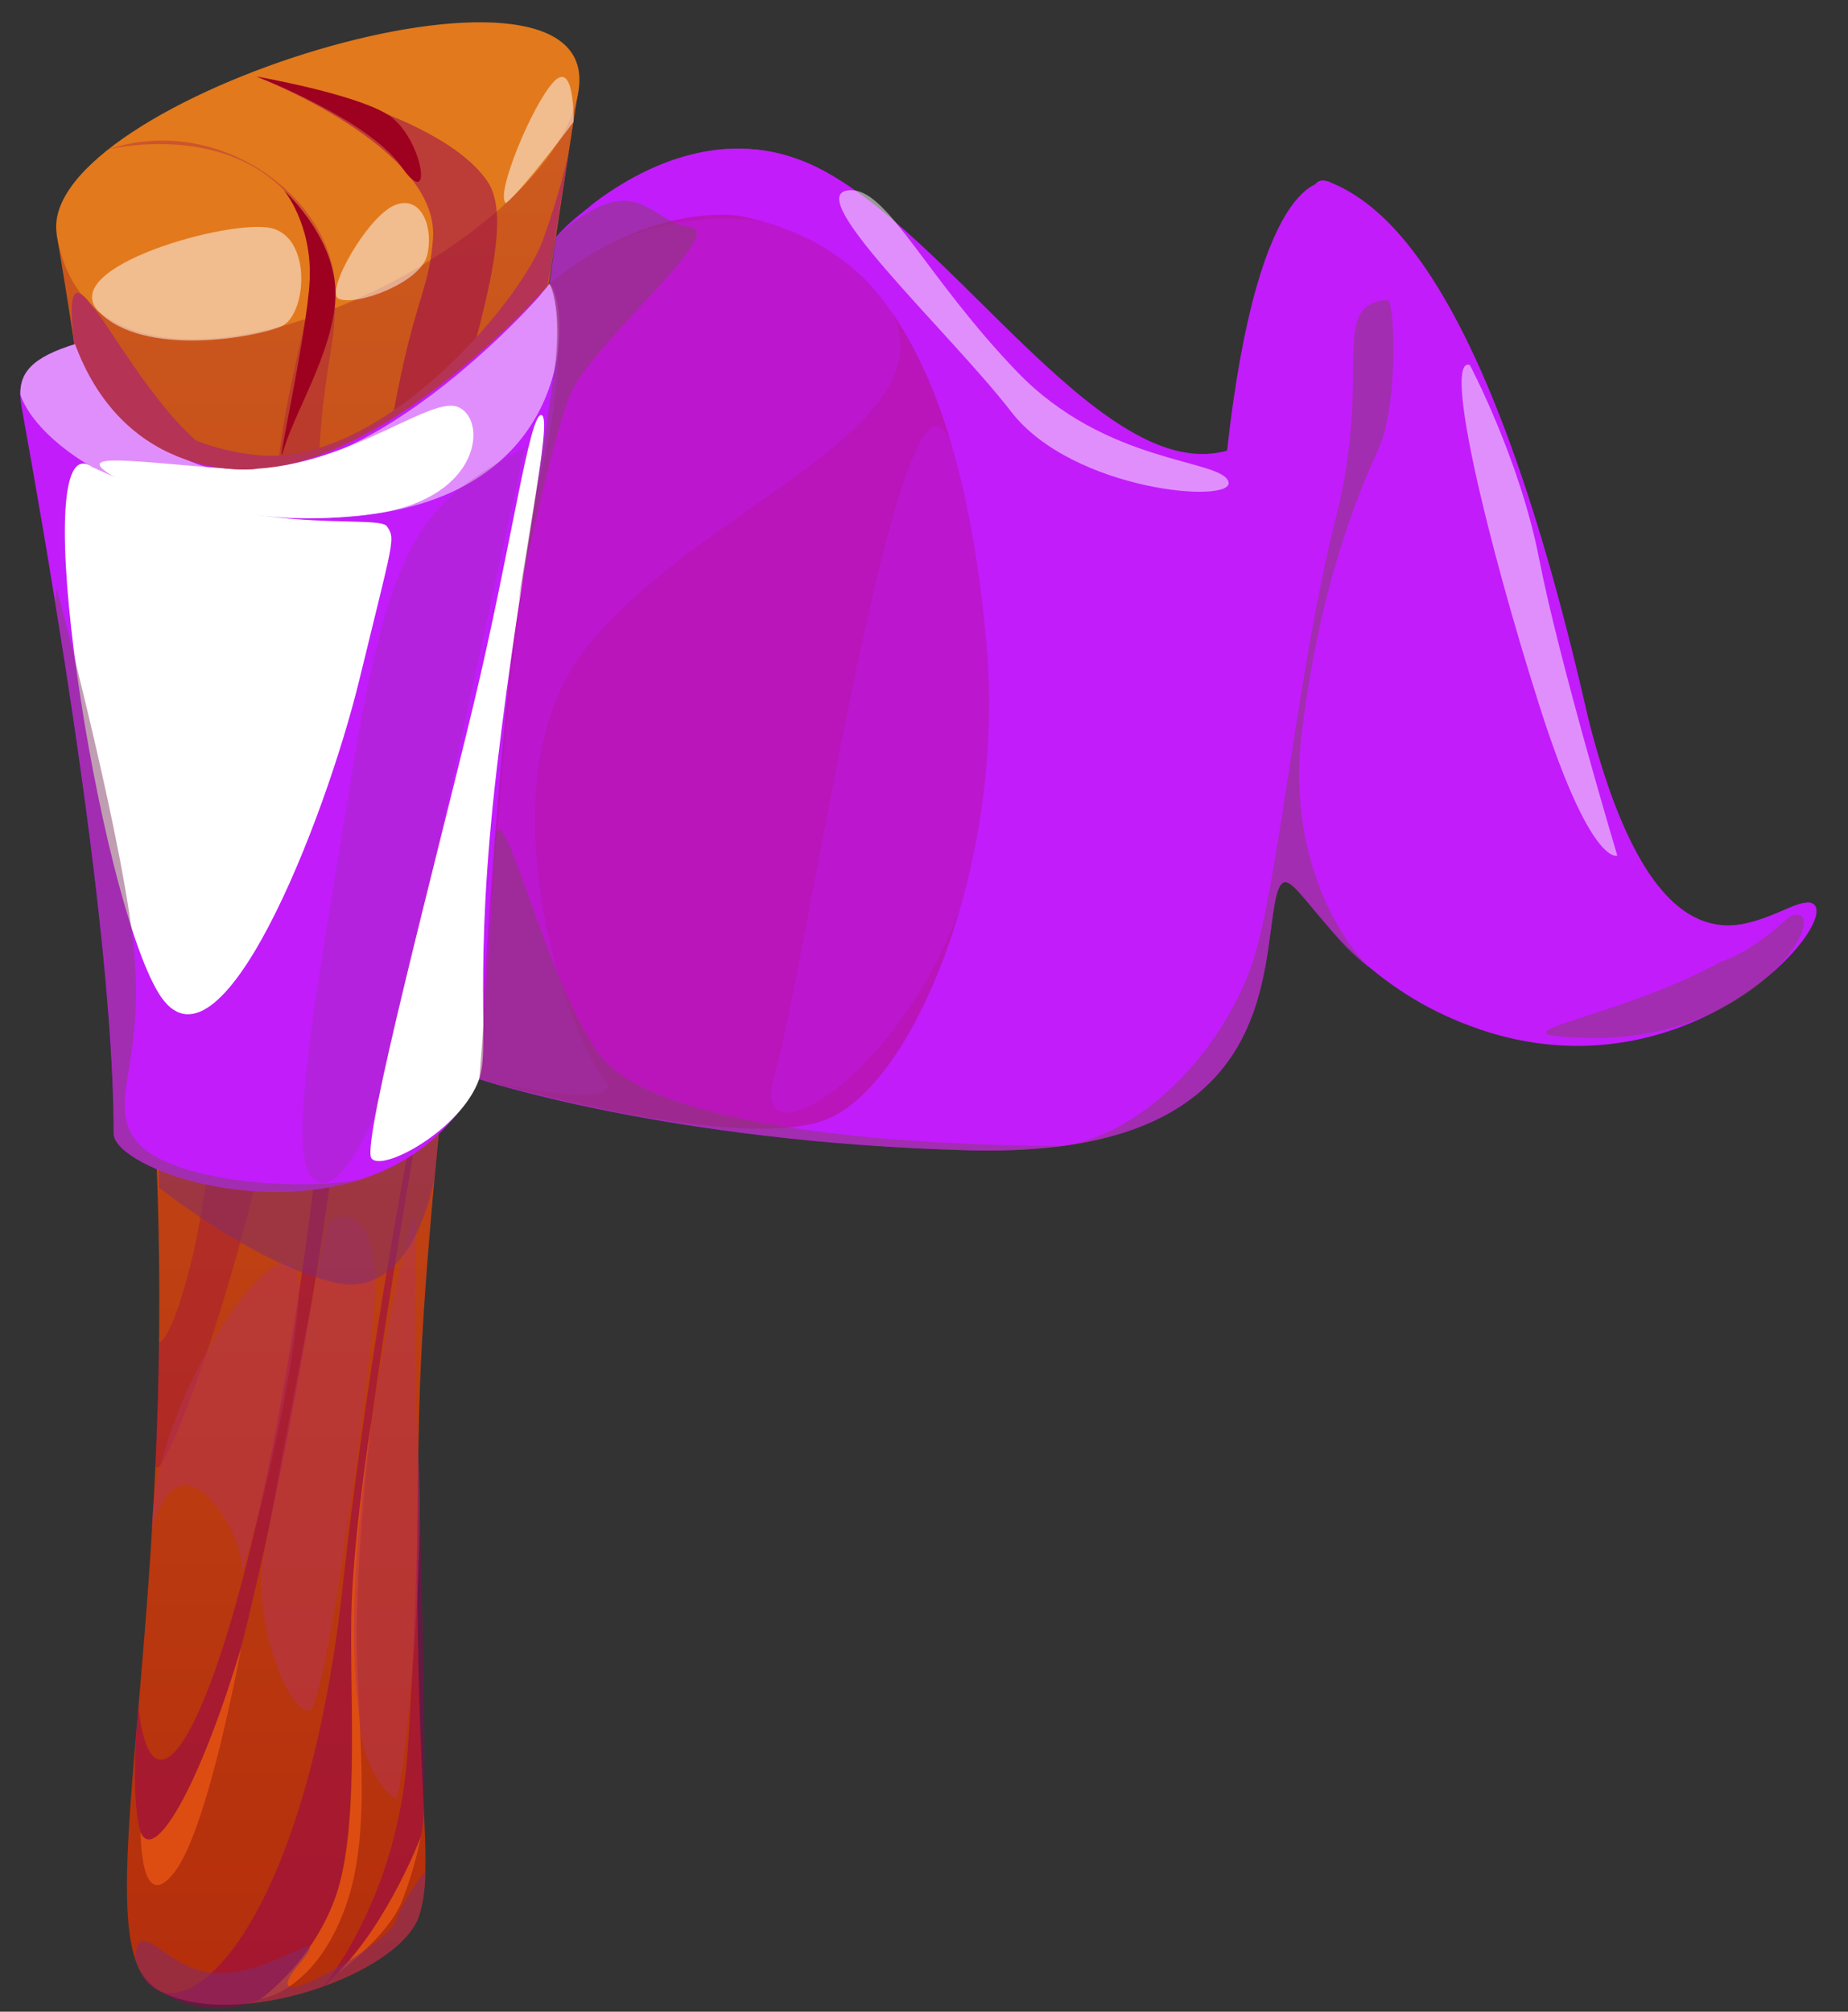 <svg width="34" height="37" viewBox="0 0 34 37" fill="none" xmlns="http://www.w3.org/2000/svg">
<rect x="0" y="0" width="34" height="37" fill="#333333" stroke="none"/>
<path d="M24.46 3.345C24.46 3.345 23.154 2.956 22.567 8.37C21.98 13.783 25.049 5.862 24.964 5.219C24.879 4.576 24.46 3.345 24.46 3.345Z" fill="#C21CFB"/>
<path d="M7.826 34.486C7.816 34.77 7.783 35 7.715 35.222C7.379 36.314 4.294 37.396 2.893 36.595C2.707 36.489 2.577 36.3 2.488 36.037C1.913 34.311 3.16 29.286 2.893 21.745C2.587 13.049 1.041 4.308 1.041 4.308C1.041 4.308 8.589 -0.146 10.646 1.632C10.646 1.632 7.881 19.019 7.713 25.934C7.577 31.441 7.87 33.376 7.824 34.486H7.826Z" fill="url(#paint0_linear_53_7019)"/>
<path d="M1.044 4.308C1.744 8.695 10.248 4.655 10.649 1.631C11.051 -1.392 0.653 1.851 1.044 4.308Z" fill="#E2791C"/>
<g style="mix-blend-mode:multiply" opacity="0.5">
<path d="M2.582 36.255C3.23 37.589 5.584 35.69 6.3 29.223C6.727 25.352 7.367 21.815 7.81 19.599C8.108 18.113 8.318 17.223 8.318 17.223C8.318 17.223 6.594 26.347 6.509 29.331C6.424 32.315 6.657 34.195 5.847 35.741C5.037 37.287 3.236 37.193 2.582 36.257V36.255Z" fill="#960052"/>
</g>
<g style="mix-blend-mode:multiply" opacity="0.5">
<path d="M5.938 36.54C5.938 36.54 7.309 34.953 7.497 32.25C7.685 29.547 7.697 26.886 7.697 26.886C7.697 26.886 7.841 31.467 7.803 33.252C7.766 35.036 5.938 36.54 5.938 36.54Z" fill="#960052"/>
</g>
<g style="mix-blend-mode:multiply" opacity="0.5">
<path d="M2.545 31.394C2.932 34.865 5.387 28.789 6.233 17.022C7.079 5.255 7.842 6.079 7.966 4.393C8.093 2.706 4.719 1.409 4.719 1.409C4.719 1.409 8.033 2.001 8.962 3.326C9.891 4.651 7.021 9.872 6.612 16.618C6.203 23.363 4.09 33.07 3.144 33.908C2.197 34.745 2.545 31.392 2.545 31.392V31.394Z" fill="#960052"/>
</g>
<g style="mix-blend-mode:multiply" opacity="0.3">
<path d="M2.862 26.877C2.799 28.068 5.921 20.119 5.815 13.244C5.708 6.369 6.17 7.11 6.17 5.38C6.17 3.65 4.034 2.067 1.992 2.747C1.992 2.747 4.008 2.253 5.226 3.5C6.445 4.747 5.184 6.26 5.058 9.352C4.931 12.444 3.965 21.329 3.565 23.016C3.166 24.702 2.925 24.693 2.925 24.693L2.862 26.877Z" fill="#960052"/>
</g>
<path d="M5.225 3.501C5.225 3.501 6.101 4.291 6.168 5.282C6.235 6.273 5.447 7.52 5.225 8.25C5.004 8.98 5.656 6.151 5.698 5.137C5.741 4.123 5.225 3.501 5.225 3.501Z" fill="#9E001F"/>
<path d="M4.723 1.409C4.723 1.409 6.77 2.188 7.387 3.068C8.004 3.948 7.768 2.483 7.118 2.098C6.468 1.711 4.723 1.409 4.723 1.409Z" fill="#9E001F"/>
<path d="M2.588 33.699C2.829 34.282 3.655 32.916 4.44 30.29C4.44 30.29 3.839 33.628 3.208 34.437C2.578 35.248 2.588 33.697 2.588 33.697V33.699Z" fill="#DD4D12"/>
<path d="M4.801 36.762C4.801 36.762 5.779 36.644 6.346 35.103C6.914 33.562 6.514 31.467 6.568 29.67C6.619 27.875 6.835 26.126 6.835 26.126C6.835 26.126 6.536 27.967 6.473 29.426C6.41 30.886 6.625 33.326 6.242 34.672C5.858 36.018 4.801 36.761 4.801 36.761V36.762Z" fill="#DD4D12"/>
<path d="M6.217 36.284C6.217 36.284 7.152 35.608 7.403 34.95C7.656 34.293 7.741 33.784 7.741 33.784C7.741 33.784 7.167 35.316 6.217 36.284Z" fill="#DD4D12"/>
<g style="mix-blend-mode:multiply" opacity="0.5">
<path d="M2.797 28.119C3.323 26.195 4.52 28.28 4.439 28.856C4.36 29.432 5.37 25.865 5.497 23.813C5.623 21.764 2.827 25.48 2.795 28.119H2.797Z" fill="#B53355"/>
</g>
<g style="mix-blend-mode:multiply" opacity="0.5">
<path d="M4.801 28.919C4.785 30.348 5.431 31.605 5.71 31.446C5.991 31.288 6.671 26.265 6.872 24.198C7.076 22.131 6.194 22.283 6.066 22.477C5.937 22.672 4.799 28.917 4.799 28.917L4.801 28.919Z" fill="#B53355"/>
</g>
<g style="mix-blend-mode:multiply" opacity="0.5">
<path d="M6.615 31.614C6.651 32.554 7.179 33.053 7.285 33.083C7.392 33.113 7.835 28.987 7.697 26.78C7.558 24.576 7.704 22.332 7.621 22.372C7.538 22.413 6.129 28.139 6.615 31.614Z" fill="#B53355"/>
</g>
<g style="mix-blend-mode:multiply" opacity="0.5">
<path d="M7.827 34.485C7.817 34.769 7.783 34.999 7.716 35.221C7.38 36.313 4.295 37.395 2.893 36.594C2.708 36.488 2.577 36.299 2.488 36.036C2.532 35.174 3.042 36.211 3.896 36.282C4.765 36.358 5.643 35.704 5.696 35.813C5.753 35.926 5.17 36.391 5.317 36.539C5.463 36.686 7.17 35.7 7.287 35.324C7.404 34.951 7.809 34.434 7.809 34.434L7.825 34.485H7.827Z" fill="#7D2B71"/>
</g>
<g style="mix-blend-mode:multiply" opacity="0.5">
<path d="M2.92 21.839C2.92 21.839 4.691 23.254 6.173 23.592C7.655 23.928 8.005 21.599 8.005 21.599L8.086 20.569C8.086 20.569 5.515 22.634 2.928 21.401L2.922 21.841L2.92 21.839Z" fill="#7D2B71"/>
</g>
<g style="mix-blend-mode:soft-light" opacity="0.5">
<path d="M1.815 5.73C1.034 4.913 4.234 4.018 4.991 4.196C5.748 4.375 5.641 5.79 5.183 5.998C4.724 6.207 2.629 6.581 1.817 5.73H1.815Z" fill="white"/>
</g>
<g style="mix-blend-mode:soft-light" opacity="0.5">
<path d="M6.231 5.495C5.97 5.373 6.757 3.984 7.259 3.775C7.759 3.567 7.984 4.198 7.858 4.699C7.731 5.203 6.546 5.639 6.231 5.495Z" fill="white"/>
</g>
<g style="mix-blend-mode:soft-light" opacity="0.5">
<path d="M9.311 3.735C9.093 3.615 9.793 1.922 10.186 1.505C10.579 1.088 10.552 2.242 10.552 2.242C10.552 2.242 9.633 3.477 9.311 3.735Z" fill="white"/>
</g>
<g style="mix-blend-mode:multiply">
<path d="M1.357 6.264C1.357 6.264 2.435 8.13 4.719 8.37C7.006 8.61 9.585 5.534 9.985 4.425C10.384 3.315 10.479 2.704 10.479 2.704L9.921 6.202C9.921 6.202 7.067 8.835 4.182 8.835C1.296 8.835 1.492 7.181 1.492 7.181L1.354 6.264H1.357Z" fill="#B53355"/>
</g>
<path d="M27.203 18.924C26.304 18.618 25.632 18.168 25.122 17.728C25.122 17.728 25.118 17.722 25.108 17.713C23.897 16.657 23.628 15.634 23.45 16.634C23.227 17.89 23.329 20.558 19.568 21.076C19.509 21.084 19.448 21.09 19.388 21.097C18.926 21.15 18.41 21.171 17.831 21.157C12.295 21.009 8.814 19.848 8.814 19.848C8.312 20.844 7.516 21.41 6.64 21.692C4.577 22.357 2.091 21.431 2.091 20.844C2.091 18.196 1.502 14.058 1.015 11.083C0.705 9.155 0.436 7.715 0.397 7.484C0.383 7.402 0.373 7.325 0.373 7.254C0.369 6.807 0.646 6.524 1.585 6.27C4.081 12.159 10.113 5.22 10.113 5.22L10.229 4.358C10.394 4.174 10.556 4.024 10.896 3.766C10.915 3.748 10.943 3.731 10.969 3.71C11.904 3.014 13.378 2.332 14.916 3.026C17.505 4.188 19.669 9.659 22.021 8.676C24.377 7.694 24.333 4.026 25.343 4.427C26.355 4.832 27.739 7.549 29.255 13.348C30.613 18.542 32.49 16.749 33.186 16.609C33.265 16.588 33.328 16.595 33.376 16.636C33.814 17.035 31.012 20.228 27.205 18.927L27.203 18.924Z" fill="#C21CFB"/>
<g style="mix-blend-mode:soft-light" opacity="0.5">
<path d="M6.514 9.494C3.012 9.807 0.729 8.298 0.373 7.254C0.369 6.807 0.646 6.524 1.585 6.27C4.081 12.159 9.925 5.446 9.925 5.446C9.925 5.446 9.992 5.36 10.111 5.22C10.477 5.551 10.71 9.123 6.514 9.496V9.494Z" fill="white"/>
</g>
<g style="mix-blend-mode:multiply" opacity="0.3">
<path d="M8.816 19.845C8.816 19.845 9.235 11.536 9.911 8.859C10.585 6.183 10.113 5.218 10.113 5.218C10.113 5.218 12.248 3.313 14.497 4.174C16.746 5.034 17.817 7.983 18.155 11.898C18.491 15.813 16.853 19.872 15.254 20.568C13.657 21.264 8.818 19.845 8.818 19.845H8.816Z" fill="#A50425"/>
</g>
<g style="mix-blend-mode:multiply" opacity="0.5">
<path d="M23.466 15.488C23.318 14.2 24.195 11.516 24.478 9.944C24.938 7.371 24.875 5.763 25.261 5.558C26.114 5.104 28.055 9.152 27.929 13.657C27.802 18.163 25.996 18.159 25.563 17.995C24.46 17.573 23.466 15.49 23.466 15.49V15.488Z" fill="#C21CFB"/>
</g>
<g style="mix-blend-mode:multiply" opacity="0.5">
<path d="M28.527 19.042C27.897 18.892 30.893 18.452 32.532 17.113C34.172 15.775 32.721 19.57 28.527 19.042Z" fill="#823D65"/>
</g>
<path d="M33.185 16.606C32.712 17.084 32.179 17.514 31.653 17.692C30.175 18.196 29.127 17.579 28.441 14.243C27.756 10.906 26.267 4.839 25.259 5.558C24.251 6.275 25.23 10.473 23.348 10.362C21.47 10.252 18.152 7.28 15.879 5.102C13.671 2.987 10.191 4.34 10.893 3.763C10.912 3.745 10.94 3.727 10.966 3.706C11.901 3.01 13.375 2.328 14.913 3.022C17.502 4.185 20.405 9.206 22.757 8.224C25.113 7.241 23.449 2.943 24.457 3.346C25.469 3.75 27.422 5.196 29.25 13.344C30.424 18.574 32.485 16.745 33.181 16.606H33.185Z" fill="#C21CFB"/>
<g style="mix-blend-mode:multiply" opacity="0.2">
<path d="M9.661 8.224C7.941 9.199 7.234 9.593 6.514 13.991C5.795 18.388 5.257 21.234 5.763 21.685C6.267 22.136 7.02 20.401 7.202 19.551C8.317 14.319 9.661 8.222 9.661 8.222V8.224Z" fill="#823D65"/>
</g>
<g style="mix-blend-mode:soft-light">
<path d="M1.695 8.589C0.436 7.706 1.81 16.457 2.919 18.268C4.028 20.079 5.982 15.089 6.613 12.497C7.243 9.904 7.281 9.921 7.119 9.681C6.957 9.441 4.536 9.925 1.695 8.589Z" fill="white"/>
</g>
<g style="mix-blend-mode:soft-light">
<path d="M2.483 8.974C1.029 8.249 2.201 8.477 4.197 8.62C6.193 8.764 7.871 7.271 8.418 7.483C8.968 7.693 8.875 9.136 6.956 9.438C5.037 9.742 2.979 9.219 2.483 8.974Z" fill="white"/>
</g>
<g style="mix-blend-mode:soft-light" opacity="0.5">
<path d="M15.695 3.5C14.566 3.435 17.474 6.106 18.604 7.573C19.737 9.038 22.731 9.281 22.601 8.859C22.47 8.437 20.363 8.555 18.711 6.836C17.059 5.117 16.355 3.539 15.693 3.5H15.695Z" fill="white"/>
</g>
<g style="mix-blend-mode:soft-light" opacity="0.5">
<path d="M27.041 6.713C26.541 6.549 27.373 9.993 28.32 12.971C29.266 15.95 29.756 15.738 29.756 15.738C29.756 15.738 28.679 12.143 28.32 10.289C27.96 8.438 27.041 6.712 27.041 6.712V6.713Z" fill="white"/>
</g>
<g style="mix-blend-mode:multiply" opacity="0.3">
<path d="M10.113 5.218C12.184 3.448 15.428 3.64 16.426 5.769C17.422 7.898 12.829 9.356 10.803 11.89C8.779 14.423 10.486 19.118 11.095 19.817C11.704 20.517 8.818 19.846 8.818 19.846C8.818 19.846 9.279 11.904 9.913 8.86C10.546 5.815 10.115 5.218 10.115 5.218H10.113Z" fill="#C21CFB"/>
</g>
<g style="mix-blend-mode:soft-light">
<path d="M8.816 19.846C8.49 20.777 7.017 21.576 6.832 21.3C6.646 21.025 8.01 15.88 8.709 12.972C9.409 10.063 9.741 7.583 9.962 7.634C10.184 7.685 9.601 10.231 9.146 14.085C8.691 17.936 9.024 19.254 8.816 19.846Z" fill="white"/>
</g>
<g style="mix-blend-mode:multiply" opacity="0.5">
<path d="M6.644 21.69C4.581 22.354 2.095 21.428 2.095 20.842C2.095 18.193 1.506 14.055 1.02 11.08L1.043 10.819C1.043 10.819 2.362 15.769 2.484 17.713C2.611 19.656 1.996 20.278 2.484 20.953C3.065 21.759 5.579 21.911 6.644 21.69Z" fill="#823D65"/>
</g>
<g style="mix-blend-mode:multiply">
<path d="M1.357 6.265C1.041 3.346 2.812 8.636 4.719 8.625C4.719 8.625 2.304 8.929 1.357 6.265Z" fill="#B53355"/>
</g>
<g style="mix-blend-mode:multiply" opacity="0.5">
<path d="M23.954 13.454C23.634 16.078 24.96 17.555 25.108 17.712C23.897 16.656 23.628 15.633 23.45 16.633C23.227 17.889 23.329 20.557 19.568 21.075C21.195 20.822 22.707 19.036 23.134 17.4C23.577 15.707 23.909 12.147 24.584 9.495C25.256 6.845 24.438 5.608 25.521 5.516C25.675 5.502 25.721 7.447 25.375 8.223C25.025 9 24.294 10.675 23.954 13.454Z" fill="#823D65"/>
</g>
<path d="M20.606 9.119C18.672 8.167 18.551 15.745 19.571 17.846C20.591 19.946 22.919 17.052 23.409 13.922C23.895 10.819 25.063 9.87 23.729 9.948C22.395 10.024 20.606 9.119 20.606 9.119Z" fill="#C21CFB"/>
<g style="mix-blend-mode:multiply" opacity="0.3">
<path d="M17.167 7.846C16.207 8.362 14.802 17.861 14.24 19.815C13.677 21.769 17.802 19.117 18.199 14.327C18.596 9.536 17.47 7.684 17.167 7.846Z" fill="#C21CFB"/>
</g>
<g style="mix-blend-mode:multiply" opacity="0.5">
<path d="M19.572 21.074C19.513 21.083 19.452 21.088 19.392 21.095C18.93 21.148 18.414 21.17 17.835 21.155C12.299 21.007 8.818 19.846 8.818 19.846C8.818 19.846 9.042 17.093 9.095 15.592C9.148 14.086 10.02 18.049 11.028 19.394C12.352 21.161 19.572 21.074 19.572 21.074Z" fill="#823D65"/>
</g>
<g style="mix-blend-mode:multiply" opacity="0.5">
<path d="M10.227 4.355C11.735 3.018 11.956 4.111 12.69 4.173C13.423 4.237 10.848 6.35 10.48 7.281C10.112 8.212 9.531 11.089 9.531 11.089C9.531 11.089 10.075 7.776 10.203 6.795C10.262 6.343 10.294 5.523 10.11 5.217C10.102 4.673 10.227 4.355 10.227 4.355Z" fill="#823D65"/>
</g>
<defs>
<linearGradient id="paint0_linear_53_7019" x1="5.846" y1="36.871" x2="5.846" y2="1.213" gradientUnits="userSpaceOnUse">
<stop stop-color="#B42E0B"/>
<stop offset="1" stop-color="#CE5C1F"/>
</linearGradient>
</defs>
</svg>
